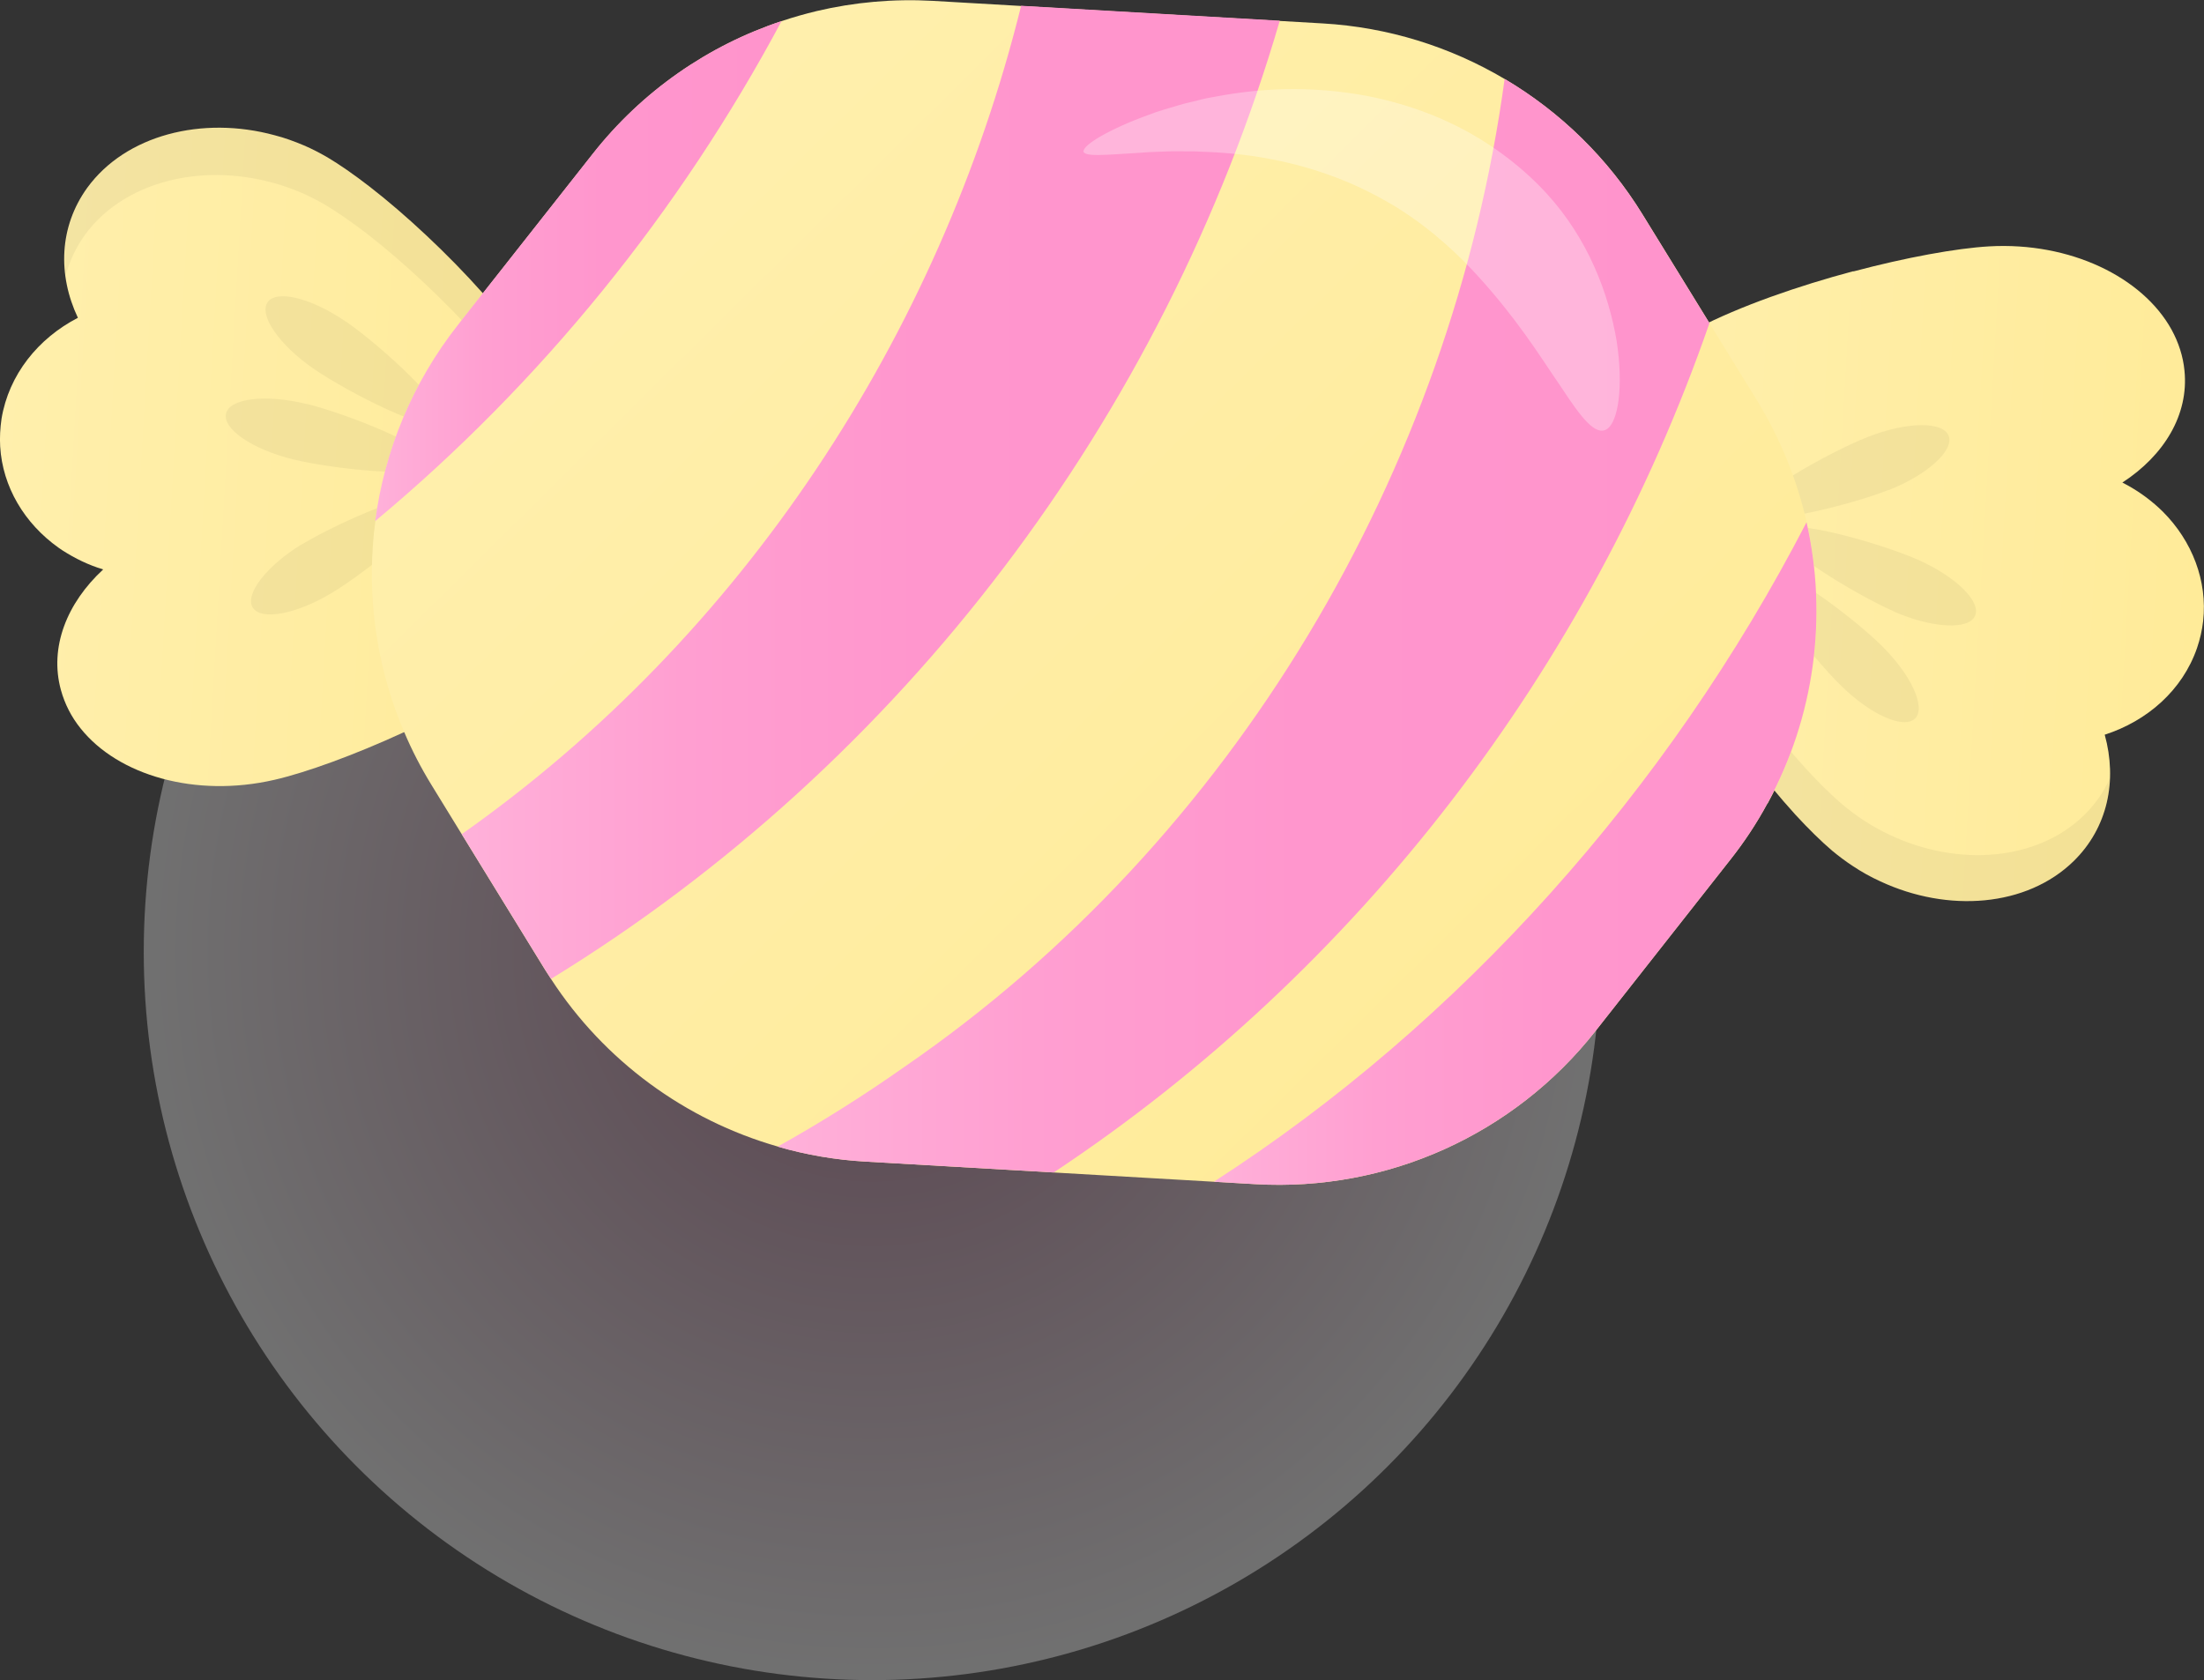 <?xml version="1.0" encoding="UTF-8"?>
<svg xmlns="http://www.w3.org/2000/svg" xmlns:xlink="http://www.w3.org/1999/xlink" viewBox="0 0 129.87 99.02">
  <rect x="0" y="0" width="129.87" height="99.02" fill="#333333" stroke="none"/>
  <defs>
    <style>
      .cls-1 {
        fill: url(#radial-gradient);
      }

      .cls-1, .cls-2 {
        mix-blend-mode: multiply;
      }

      .cls-1, .cls-3 {
        opacity: .3;
      }

      .cls-2 {
        opacity: .05;
      }

      .cls-4 {
        fill: url(#linear-gradient-7);
      }

      .cls-5 {
        fill: url(#linear-gradient-5);
      }

      .cls-6 {
        fill: url(#linear-gradient-6);
      }

      .cls-7 {
        fill: url(#linear-gradient-4);
      }

      .cls-8 {
        fill: url(#linear-gradient-3);
      }

      .cls-9 {
        fill: url(#linear-gradient-2);
      }

      .cls-10 {
        fill: url(#linear-gradient);
      }

      .cls-11 {
        isolation: isolate;
      }

      .cls-3 {
        fill: #fff;
        mix-blend-mode: screen;
      }
    </style>
    <radialGradient id="radial-gradient" cx="51.39" cy="56.1" fx="51.39" fy="56.1" r="42.92" gradientUnits="userSpaceOnUse">
      <stop offset="0" stop-color="#b2688f"/>
      <stop offset="1" stop-color="#fff"/>
    </radialGradient>
    <linearGradient id="linear-gradient" x1="-1045.68" y1="3427" x2="-1009.47" y2="3427" gradientTransform="translate(1241.61 -3334.66) rotate(3.31)" gradientUnits="userSpaceOnUse">
      <stop offset="0" stop-color="#ffefac"/>
      <stop offset="1" stop-color="#ffeb99"/>
    </linearGradient>
    <linearGradient id="linear-gradient-2" x1="-950.18" y1="3427.87" x2="-915.43" y2="3427.87" xlink:href="#linear-gradient"/>
    <linearGradient id="linear-gradient-3" x1="-1007.63" y1="3407.84" x2="-952.25" y2="3457.69" xlink:href="#linear-gradient"/>
    <linearGradient id="linear-gradient-4" x1="27.21" y1="29.02" x2="75.41" y2="29.02" gradientUnits="userSpaceOnUse">
      <stop offset="0" stop-color="#ffb1da"/>
      <stop offset=".04" stop-color="#ffaed8"/>
      <stop offset=".27" stop-color="#ff9fd1"/>
      <stop offset=".56" stop-color="#ff96cd"/>
      <stop offset="1" stop-color="#ff94cc"/>
    </linearGradient>
    <linearGradient id="linear-gradient-5" x1="45.82" y1="36.87" x2="100.73" y2="36.87" xlink:href="#linear-gradient-4"/>
    <linearGradient id="linear-gradient-6" x1="71.52" y1="50.3" x2="107.03" y2="50.3" xlink:href="#linear-gradient-4"/>
    <linearGradient id="linear-gradient-7" x1="22.11" y1="15.97" x2="46.06" y2="15.97" xlink:href="#linear-gradient-4"/>
  </defs>
  <g class="cls-11">
    <g id="_레이어_2" data-name="레이어 2">
      <g id="_레이어_1-2" data-name="레이어 1">
        <g>
          <circle class="cls-1" cx="51.39" cy="56.1" r="42.92"/>
          <g>
            <g>
              <g>
                <g>
                  <path class="cls-10" d="M23.81,43.15c-2.93,1.35-5.77,2.38-7.64,2.81-4.65,1.07-9.21-.26-11.42-3.03-.54-.67-.93-1.43-1.16-2.26-.69-2.51.34-5.12,2.49-7.11-.87-.26-1.66-.65-2.38-1.11-.09-.06-.17-.11-.25-.17C1.44,30.85.15,28.69.01,26.31c-.03-.53,0-1.08.08-1.63.43-2.6,2.16-4.74,4.5-5.95-1.2-2.54-1.1-5.37.55-7.66,2.27-3.12,6.78-4.26,11.04-3.1.59.15,1.16.36,1.73.6.47.2.93.44,1.38.7.71.42,1.56,1.01,2.49,1.73,1.06.82,2.21,1.81,3.36,2.89,1.13,1.06,2.26,2.21,3.31,3.39,3.4,3.83,5.88,7.93,4.38,10-.84,1.16-2.84,1.55-5.36,1.45-.19.42-.49.82-.89,1.19,4.65.38,8.61,1.39,9.15,3.38.79,2.88-5.79,7.05-11.92,9.86Z"/>
                  <path class="cls-2" d="M4.99,13.86c2.27-3.13,6.78-4.26,11.04-3.1.59.15,1.16.36,1.73.6.47.2.93.44,1.38.7.71.42,1.56,1.01,2.49,1.72,1.06.82,2.21,1.81,3.36,2.89,1.13,1.06,2.26,2.21,3.31,3.39,2.19,2.47,3.99,5.04,4.61,7.11,1.36-2.09-1.09-6.13-4.44-9.9-1.05-1.18-2.17-2.33-3.31-3.39-1.15-1.08-2.31-2.07-3.36-2.89-.92-.72-1.77-1.3-2.49-1.73-.45-.26-.91-.5-1.38-.7-.57-.24-1.15-.45-1.73-.6-4.26-1.17-8.77-.03-11.04,3.1-1.13,1.56-1.53,3.37-1.29,5.18.22-.83.59-1.64,1.13-2.39Z"/>
                  <g class="cls-2">
                    <path d="M20.41,18.97c2.03,1.4,6.17,5.18,5.64,5.95-.53.76-5.52-1.78-7.56-3.18-2.03-1.4-3.25-3.16-2.72-3.93.53-.76,2.6-.24,4.63,1.16Z"/>
                    <path d="M18.06,23.8c2.4.59,7.61,2.65,7.39,3.55s-5.79.31-8.19-.28-4.16-1.8-3.94-2.7c.22-.9,2.35-1.15,4.74-.56Z"/>
                    <path d="M17.85,32.05c2.11-1.28,7.25-3.52,7.73-2.73.48.79-3.87,4.32-5.99,5.6-2.11,1.28-4.21,1.68-4.7.88-.48-.79.84-2.48,2.95-3.76Z"/>
                  </g>
                </g>
                <g>
                  <path class="cls-9" d="M109.2,16c3.12-.83,6.09-1.37,8.01-1.48,4.77-.27,9.04,1.81,10.75,4.91.41.75.68,1.57.76,2.42.26,2.59-1.2,4.99-3.66,6.59.81.41,1.53.92,2.16,1.5.08.07.15.14.22.21,1.74,1.74,2.64,4.09,2.38,6.45-.06.53-.18,1.06-.36,1.59-.86,2.49-2.93,4.3-5.44,5.11.75,2.71.18,5.48-1.83,7.45-2.76,2.7-7.4,3.06-11.4,1.19-.55-.25-1.09-.55-1.6-.89-.43-.28-.84-.59-1.24-.92-.63-.54-1.37-1.26-2.16-2.12-.9-.99-1.87-2.16-2.83-3.42-.94-1.23-1.85-2.56-2.69-3.9-2.71-4.35-4.46-8.81-2.63-10.59,1.02-1,3.06-1.05,5.53-.52.25-.38.62-.72,1.08-1.02-4.52-1.16-8.25-2.83-8.45-4.87-.29-2.97,6.9-5.97,13.42-7.71Z"/>
                  <path class="cls-2" d="M122.81,48.04c-2.76,2.7-7.4,3.06-11.4,1.19-.55-.25-1.09-.55-1.6-.89-.43-.28-.84-.59-1.24-.92-.63-.54-1.37-1.26-2.16-2.12-.9-.99-1.87-2.16-2.83-3.42-.94-1.23-1.85-2.56-2.69-3.9-1.74-2.8-3.09-5.64-3.34-7.79-1.7,1.83.04,6.22,2.71,10.51.83,1.34,1.75,2.66,2.69,3.9.95,1.26,1.92,2.43,2.83,3.42.79.86,1.53,1.58,2.16,2.12.4.33.81.64,1.24.92.52.34,1.05.64,1.6.89,4,1.87,8.64,1.51,11.4-1.19,1.38-1.35,2.08-3.07,2.14-4.88-.35.79-.86,1.52-1.51,2.16Z"/>
                  <g class="cls-2">
                    <path d="M108.48,40.41c-1.77-1.73-5.21-6.15-4.56-6.81.65-.66,5.15,2.68,6.91,4.41,1.77,1.73,2.67,3.67,2.02,4.33-.65.66-2.61-.2-4.37-1.93Z"/>
                    <path d="M111.61,36.04c-2.26-.99-7.06-3.89-6.69-4.74.37-.85,5.76.68,8.03,1.66,2.26.99,3.8,2.48,3.43,3.33-.37.85-2.51.74-4.77-.24Z"/>
                    <path d="M111.27,28.88c-2.3.91-7.74,2.25-8.08,1.39-.34-.86,4.55-3.6,6.85-4.51,2.3-.91,4.44-.94,4.78-.08.34.86-1.24,2.3-3.54,3.21Z"/>
                  </g>
                </g>
              </g>
              <g>
                <path class="cls-8" d="M104.15,47.34c-.63,1.17-1.37,2.29-2.21,3.35l-7.93,10.08c-4.8,6.1-12.28,9.47-20.03,9.02l-22.98-1.33c-1.77-.1-3.51-.4-5.18-.89-5.44-1.56-10.21-5.04-13.35-9.87-.11-.17-.22-.34-.33-.51l-4.93-8.02-1.78-2.9c-.62-1.01-1.16-2.05-1.61-3.12-1.5-3.5-2.11-7.27-1.85-10.98.03-.49.08-.97.15-1.46.54-4.13,2.18-8.14,4.88-11.57l1.46-1.86,6.47-8.21c2.91-3.7,6.8-6.39,11.14-7.83.68-.23,1.36-.42,2.06-.59,2.21-.52,4.51-.73,6.83-.6l22.98,1.33c3.84.22,7.51,1.37,10.73,3.28,3.27,1.94,6.08,4.66,8.13,8l3.94,6.4,1.94,3.16.84,1.36c1.39,2.27,2.37,4.7,2.94,7.21h0c1.26,5.58.47,11.48-2.3,16.56Z"/>
                <g>
                  <path class="cls-7" d="M75.41,1.22c-6.83,23.37-22.23,43.77-42.94,56.47-.11-.17-.22-.34-.33-.51l-4.93-8.02C43.75,37.52,55.37,19.74,60.17.34l15.24.88Z"/>
                  <path class="cls-5" d="M100.73,19.04c-7.06,20.37-20.7,38.16-38.64,50.06l-11.09-.64c-1.77-.1-3.51-.4-5.18-.88,2.58-1.44,5.07-3.01,7.47-4.7,19.44-13.37,32.24-35.15,35.37-58.23,3.28,1.94,6.08,4.66,8.13,8l3.94,6.4Z"/>
                  <path class="cls-6" d="M104.15,47.34c-.63,1.17-1.37,2.29-2.21,3.35l-7.93,10.08c-4.8,6.1-12.28,9.47-20.03,9.02l-2.46-.14c14.49-9.34,26.73-23.01,34.93-38.87,1.26,5.57.47,11.47-2.3,16.56Z"/>
                </g>
                <path class="cls-4" d="M46.06,1.23c-6.01,11.25-14.15,21.31-23.95,29.48.54-4.13,2.18-8.14,4.88-11.57l1.46-1.86,6.47-8.21c2.91-3.7,6.8-6.39,11.14-7.83Z"/>
              </g>
            </g>
            <path class="cls-3" d="M63.84,8.88c-.04.4,1.33.24,3.4.12.52-.05,1.07-.05,1.67-.08.3-.01.6,0,.91,0,.15,0,.31,0,.47,0,.16,0,.32.01.48.02,1.29.04,2.66.16,4.02.42,1.36.25,2.71.63,3.99,1.12,1.28.49,2.47,1.1,3.55,1.76,2.15,1.34,3.77,2.94,4.8,4.08,1.04,1.14,1.96,2.31,2.76,3.42.8,1.11,1.48,2.18,2.09,3.06,1.18,1.8,2.04,2.94,2.72,2.48.64-.43.98-2.45.56-5.19-.23-1.35-.64-2.87-1.32-4.38-.67-1.51-1.61-3-2.8-4.3-1.19-1.31-3.17-3-5.78-4.21-1.3-.61-2.76-1.1-4.29-1.44-1.53-.33-3.15-.5-4.75-.51-1.6-.01-3.19.16-4.67.44-.18.03-.37.07-.55.1-.18.04-.36.08-.54.13-.35.09-.7.16-1.03.26-.67.2-1.3.37-1.88.6-2.31.84-3.77,1.74-3.8,2.11Z"/>
          </g>
        </g>
      </g>
    </g>
  </g>
</svg>